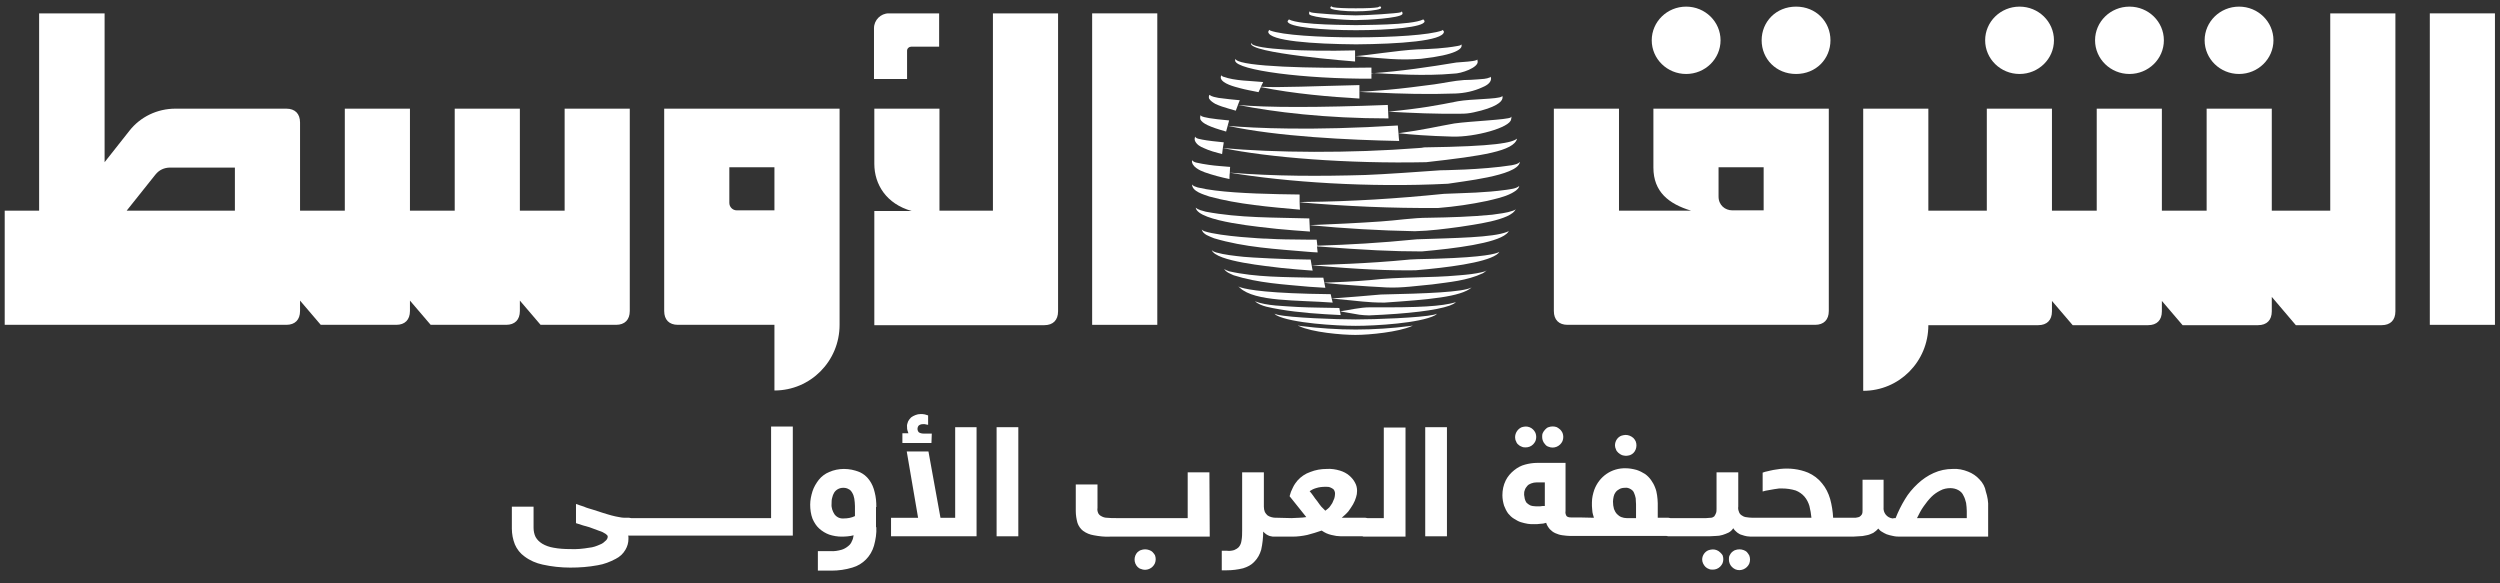 <svg width="300" height="70" viewBox="0 0 300 70" fill="none" xmlns="http://www.w3.org/2000/svg">
<rect x="0" y="0" width="300" height="70" fill="#333333" stroke="none"/>
<path d="M144.688 25.403C144.287 25.282 143.806 25.201 143.485 24.918C143.726 26.615 151.583 27.262 153.227 27.464C154.55 27.585 155.913 27.706 157.196 27.787C157.196 27.787 157.156 27.262 157.156 27.019C157.156 26.777 157.116 26.211 157.116 26.211C152.987 26.09 148.737 26.171 144.688 25.403Z" fill="white"/>
<path d="M181.891 25.08C181.811 25.201 181.691 25.241 181.571 25.282C180.769 25.564 179.887 25.645 179.045 25.767C176.559 26.009 173.994 26.09 171.468 26.13C169.504 26.13 167.619 26.453 165.695 26.575C162.809 26.777 160.083 26.898 157.156 27.019C161.365 27.423 165.535 27.666 169.784 27.746C171.588 27.706 173.392 27.464 175.196 27.221C176.6 26.979 181.37 26.453 181.891 25.08Z" fill="white"/>
<path d="M144.568 20.675C145.49 20.999 146.532 21.281 147.534 21.483C147.534 21.483 147.534 20.958 147.575 20.756C147.575 20.514 147.615 20.029 147.615 20.029C146.773 19.948 145.891 19.908 145.089 19.786C144.568 19.706 144.007 19.625 143.525 19.504C143.365 19.463 143.165 19.382 143.044 19.221C142.924 19.988 144.007 20.473 144.568 20.675Z" fill="white"/>
<path d="M173.753 22.049C175.357 21.766 182.012 21.12 182.372 19.504V19.463V19.423C182.172 19.706 181.731 19.746 181.41 19.827C177.842 20.393 172.871 20.433 172.871 20.433C170.626 20.595 166.096 20.918 163.851 20.999C158.399 21.16 152.947 21.16 147.534 20.716C154.35 21.847 164.212 22.534 173.753 22.049Z" fill="white"/>
<path d="M148.777 10.573C149.499 10.776 150.261 10.897 151.022 11.058C151.103 10.856 151.223 10.654 151.303 10.452C155.232 11.26 159.722 11.624 163.129 11.826C163.129 11.584 163.129 11.26 163.129 10.978C163.129 10.735 163.129 10.493 163.129 10.21C157.757 10.331 153.668 10.533 151.303 10.412C151.383 10.25 151.503 10.008 151.584 9.846C150.02 9.685 148.256 9.725 146.773 9.2C146.693 9.159 146.612 9.119 146.572 9.038C146.492 9.119 146.492 9.24 146.492 9.361C146.653 10.048 148.176 10.412 148.777 10.573Z" fill="white"/>
<path d="M174.675 11.22C175.758 11.18 176.88 10.937 177.842 10.493C178.243 10.331 178.885 10.008 178.925 9.483C178.925 9.402 178.925 9.321 178.885 9.2C178.885 9.24 178.845 9.24 178.805 9.281C178.364 9.483 177.842 9.483 177.361 9.523C176.8 9.563 176.239 9.604 175.678 9.604C174.475 9.685 173.272 9.967 172.069 10.129C170.225 10.371 168.381 10.614 166.537 10.776C165.374 10.856 164.252 10.978 163.089 11.018C163.691 11.058 164.292 11.099 164.893 11.099C168.181 11.26 171.428 11.341 174.675 11.22Z" fill="white"/>
<path d="M145.851 12.473C146.372 12.715 146.893 12.877 147.454 13.039C147.735 13.119 148.056 13.2 148.296 13.281C148.376 13.079 148.457 12.836 148.537 12.634C148.617 12.432 148.697 12.19 148.777 12.028C147.935 11.947 147.053 11.867 146.212 11.745C145.851 11.665 145.45 11.624 145.129 11.382C145.049 11.503 145.049 11.705 145.089 11.826C145.249 12.109 145.57 12.311 145.851 12.473Z" fill="white"/>
<path d="M166.537 12.594C158.198 12.917 151.985 12.917 148.577 12.594C152.826 13.442 159.08 14.21 166.617 14.21C166.617 14.25 166.537 12.594 166.537 12.594Z" fill="white"/>
<path d="M147.133 15.786C147.254 15.382 147.374 14.857 147.494 14.453C145.289 14.251 144.447 14.089 144.167 13.927C144.127 13.887 144.087 13.847 144.087 13.806C144.007 13.968 144.007 14.17 144.047 14.331C144.287 14.816 145.129 15.22 147.133 15.786Z" fill="white"/>
<path d="M144.448 17.766C145.129 18.089 145.891 18.291 146.652 18.493C146.693 18.049 146.773 17.523 146.853 17.079C146.011 16.998 144.889 16.877 144.287 16.756C144.007 16.675 143.566 16.675 143.405 16.392C143.365 16.554 143.325 16.756 143.405 16.917C143.606 17.362 144.047 17.604 144.448 17.766Z" fill="white"/>
<path d="M162.728 3.624C166.777 3.624 170.867 3.26 170.947 2.573C170.947 2.492 170.867 2.371 170.786 2.331C169.423 3.058 163.209 2.977 162.728 3.017C162.247 2.977 156.033 3.058 154.67 2.331C154.63 2.411 154.51 2.492 154.51 2.573C154.59 3.26 158.679 3.624 162.728 3.624Z" fill="white"/>
<path d="M162.728 5.321C167.9 5.281 173.152 4.917 173.272 3.826C173.272 3.745 173.192 3.664 173.112 3.583C173.112 3.624 173.072 3.624 173.032 3.664C170.065 4.755 155.352 4.755 152.425 3.664C152.385 3.624 152.345 3.624 152.345 3.583C152.265 3.624 152.225 3.705 152.185 3.826C152.305 4.917 157.557 5.281 162.728 5.321Z" fill="white"/>
<path d="M162.608 7.382C162.608 7.179 162.608 6.897 162.608 6.695C162.608 6.493 162.608 6.21 162.608 6.048C156.274 6.21 150.862 5.886 150.22 5.28C150.18 5.24 150.18 5.2 150.14 5.159C149.499 6.371 162.608 7.382 162.608 7.382Z" fill="white"/>
<path d="M170.506 7.058C174.916 6.573 175.397 5.806 175.397 5.482C175.397 5.402 175.357 5.361 175.357 5.321C175.277 5.482 175.036 5.482 174.876 5.523C173.312 5.806 171.669 5.886 170.065 5.927C167.7 6.048 164.052 6.654 162.648 6.735C166.136 7.018 167.86 7.26 170.506 7.058Z" fill="white"/>
<path d="M164.573 9.442V8.755C166.978 8.876 170.907 9.159 174.435 8.836C175.357 8.836 177.401 8.109 177.321 7.381C177.321 7.301 177.281 7.22 177.281 7.139C177.281 7.179 177.201 7.179 177.161 7.22C176.76 7.381 175.678 7.422 174.755 7.503C171.588 8.028 168.101 8.553 164.573 8.796V8.109C157.076 8.23 149.178 7.987 148.336 7.179C148.296 7.139 148.256 7.099 148.256 7.058C148.216 7.139 148.216 7.22 148.216 7.301C148.457 8.432 156.515 9.482 164.573 9.442Z" fill="white"/>
<path d="M166.577 13.402C169.704 13.564 172.15 13.685 175.317 13.645C175.878 13.645 176.279 13.604 176.84 13.483C179.486 12.917 180.208 12.23 180.288 11.826C180.328 11.705 180.288 11.584 180.288 11.503C180.288 11.543 180.248 11.543 180.208 11.584C179.807 11.907 176.519 11.867 174.956 12.149C172.51 12.634 170.666 12.998 166.577 13.402Z" fill="white"/>
<path d="M167.82 15.988C169.343 16.15 171.308 16.311 174.274 16.392C177.04 16.473 181.21 15.301 181.33 14.331C181.37 14.21 181.37 14.089 181.37 13.968C181.37 14.008 181.33 14.049 181.29 14.089C180.929 14.372 176.519 14.534 174.515 14.816C172.43 15.18 170.827 15.584 167.82 15.988Z" fill="white"/>
<path d="M147.334 15.099C153.267 16.392 161.887 16.796 167.9 16.917C167.9 16.917 167.82 16.271 167.82 15.988C167.78 15.705 167.74 15.059 167.74 15.059C157.437 15.705 150.461 15.382 147.334 15.099Z" fill="white"/>
<path d="M170.225 17.766C161.927 18.413 152.906 18.332 146.733 17.766C152.185 18.898 161.686 19.665 171.147 19.463C177.963 18.695 181.651 18.13 182.052 16.635C181.41 17.12 179.646 17.564 170.907 17.685C170.666 17.726 170.466 17.766 170.225 17.766Z" fill="white"/>
<path d="M172.59 24.958C174.595 24.797 176.519 24.514 178.444 24.11C179.446 23.867 180.488 23.665 181.41 23.18C181.771 22.978 182.132 22.776 182.292 22.413V22.372V22.332V22.291C182.292 22.291 182.292 22.291 182.292 22.332C181.891 22.655 181.25 22.696 180.769 22.776C178.123 23.14 176.118 23.14 173.272 23.261C167.699 23.827 162.087 24.191 156.555 24.231C156.314 24.231 156.114 24.271 155.913 24.271C161.445 24.756 167.098 24.999 172.59 24.958Z" fill="white"/>
<path d="M145.811 22.857C145.129 22.776 144.407 22.655 143.726 22.494C143.485 22.413 143.165 22.332 143.044 22.13C143.044 22.978 144.448 23.342 145.129 23.584C148.537 24.514 152.385 24.837 155.993 25.16C155.993 25.16 155.953 24.554 155.953 24.271C155.953 24.11 155.953 23.342 155.953 23.342C152.746 23.302 148.697 23.221 145.811 22.857Z" fill="white"/>
<path d="M170.626 30.171C174.675 29.807 179.446 29.201 180.769 28.07C180.889 27.948 181.009 27.868 181.05 27.706C181.009 27.747 180.969 27.787 180.849 27.827C179.125 28.514 174.635 28.555 170.025 28.716C165.535 29.161 161.927 29.363 158.078 29.484C158.038 29.201 158.038 28.918 157.998 28.757C157.597 28.757 157.196 28.757 156.795 28.757C154.31 28.716 154.109 28.757 151.944 28.635H151.744C151.744 28.635 146.532 28.393 144.528 27.747C144.407 27.706 144.287 27.625 144.207 27.544C144.367 28.151 145.129 28.353 145.69 28.595C149.339 29.686 153.147 29.888 156.915 30.211C157.236 30.252 157.557 30.252 158.118 30.292C158.118 30.292 158.078 29.969 158.038 29.565C163.811 30.009 167.098 30.171 170.626 30.171Z" fill="white"/>
<path d="M156.755 31.141C154.55 31.141 149.9 30.898 149.218 30.817C148.096 30.696 146.933 30.575 145.931 30.292C145.69 30.211 145.57 30.171 145.41 30.009C145.891 31.383 152.225 31.949 153.748 32.151C154.951 32.272 156.274 32.393 157.517 32.474L157.397 31.828C157.356 31.625 157.276 31.141 157.276 31.141C157.116 31.141 156.915 31.141 156.755 31.141Z" fill="white"/>
<path d="M170.105 31.1C169.824 31.1 169.504 31.141 169.223 31.141C163.851 31.666 159.361 31.747 157.396 31.828C163.33 32.353 166.697 32.474 169.864 32.434C173.673 32.111 178.123 31.545 179.566 30.575C179.726 30.454 179.847 30.373 179.927 30.211C179.887 30.252 179.807 30.292 179.686 30.333C179.045 30.575 177 30.979 170.105 31.1Z" fill="white"/>
<path d="M177.923 32.636C177 32.878 176.038 32.959 175.076 33.04C171.628 33.363 167.94 33.201 164.493 33.605C162.769 33.767 160.002 33.888 158.84 33.928C158.84 33.928 159.241 33.969 159.561 34.009C160.403 34.09 161.205 34.171 161.967 34.211C163.45 34.333 164.974 34.413 166.417 34.494C168.221 34.575 170.065 34.292 171.869 34.13C173.914 33.848 176.038 33.686 177.923 32.797C178.123 32.676 178.283 32.595 178.404 32.393C178.404 32.393 178.404 32.393 178.364 32.434C178.283 32.555 178.123 32.595 177.923 32.636Z" fill="white"/>
<path d="M157.557 33.322C154.27 33.242 150.662 33.282 147.494 32.555C147.374 32.514 147.254 32.474 147.174 32.434C147.094 32.393 146.933 32.312 146.893 32.272C147.134 32.676 147.615 32.838 148.056 33.04C150.982 33.969 154.069 34.131 157.116 34.413C157.717 34.454 158.439 34.494 159.04 34.535L158.92 33.929C158.92 33.929 158.84 33.484 158.8 33.322C158.359 33.322 157.958 33.322 157.557 33.322Z" fill="white"/>
<path d="M160.243 35.787L159.762 35.828L160.243 35.868C163.089 36.11 163.971 36.312 166.136 36.312C171.468 35.949 175.317 35.626 176.599 34.494C175.517 35.06 171.267 35.221 165.695 35.343C163.37 35.545 162.448 35.626 160.243 35.787Z" fill="white"/>
<path d="M148.898 34.494C148.737 34.454 148.657 34.413 148.577 34.333C148.617 34.373 148.697 34.454 148.777 34.535C150.621 36.232 155.633 35.989 159.922 36.312C159.922 36.312 159.842 35.949 159.802 35.828C159.762 35.666 159.682 35.302 159.682 35.302C152.305 35.221 149.78 34.777 148.898 34.494Z" fill="white"/>
<path d="M164.412 36.878C163.169 36.878 161.967 37.202 160.804 37.363C161.766 37.525 162.408 37.646 163.129 37.767C163.49 37.808 163.891 37.848 164.292 37.848C169.063 37.646 172.35 37.242 173.954 36.676C174.274 36.555 174.515 36.434 174.755 36.232C174.755 36.232 174.715 36.272 174.675 36.272C172.991 36.757 170.426 36.919 164.412 36.878Z" fill="white"/>
<path d="M155.753 36.838C154.069 36.717 152.025 36.717 150.581 36.151C151.343 36.797 152.506 36.919 153.548 37.121C155.913 37.525 158.399 37.686 160.884 37.807C160.884 37.807 160.844 37.605 160.804 37.404C160.764 37.201 160.724 37.04 160.724 36.959C159.12 36.919 157.356 36.919 155.753 36.838Z" fill="white"/>
<path d="M162.688 39.545C160.524 39.545 158.198 39.383 156.274 39.141C156.154 39.141 155.753 39.06 155.753 39.06C155.793 39.1 155.873 39.141 155.913 39.141C157.437 39.868 160.965 40.191 162.648 40.191C164.372 40.191 167.86 39.828 169.383 39.141C169.424 39.1 169.504 39.1 169.544 39.06C169.544 39.06 169.183 39.141 169.023 39.141C167.179 39.383 164.853 39.545 162.688 39.545Z" fill="white"/>
<path d="M162.688 39.101C165.094 39.101 170.386 38.777 172.19 37.848C172.39 37.727 172.43 37.646 172.43 37.646C172.43 37.646 172.23 37.727 172.069 37.767C170.466 38.131 165.014 38.333 162.688 38.333C160.323 38.333 154.871 38.131 153.307 37.767C153.147 37.727 152.947 37.646 152.947 37.646C152.947 37.646 152.987 37.727 153.187 37.848C154.991 38.777 160.323 39.101 162.688 39.101Z" fill="white"/>
<path d="M162.688 2.411C164.092 2.411 167.9 2.169 168.261 1.724C168.381 1.603 168.221 1.361 168.221 1.361C168.221 1.361 168.181 1.442 168.06 1.482C167.74 1.603 164.011 1.846 162.688 1.846C161.325 1.846 157.637 1.603 157.316 1.482C157.196 1.442 157.156 1.361 157.156 1.361C157.156 1.361 157.036 1.563 157.116 1.724C157.477 2.129 161.285 2.411 162.688 2.411Z" fill="white"/>
<path d="M159.722 1.038C160.123 1.24 161.405 1.361 162.688 1.361C163.971 1.361 165.254 1.24 165.655 1.038C165.775 0.957 165.775 0.795 165.575 0.755C165.575 0.755 165.575 0.795 165.334 0.876C164.893 0.957 164.051 0.997 162.688 0.997C161.325 0.997 160.483 0.957 160.042 0.876C159.802 0.836 159.802 0.755 159.802 0.755C159.601 0.795 159.601 0.997 159.722 1.038Z" fill="white"/>
<path d="M62.384 37.323V36.07L64.869 38.98H73.93C74.972 38.98 75.573 38.373 75.573 37.323V13.039H67.756V25.282H62.384V13.039H54.566V25.282H49.194V13.039H41.377V25.282H36.005V14.695C36.005 13.645 35.403 13.039 34.361 13.039H21.051C18.886 13.039 16.842 14.008 15.519 15.705L12.552 19.463V1.604H4.695V25.282H0.565V38.98H34.361C35.403 38.98 36.005 38.373 36.005 37.323V36.07L38.49 38.98H47.551C48.593 38.98 49.194 38.373 49.194 37.323V36.07L51.68 38.98H60.74C61.782 38.98 62.384 38.373 62.384 37.323ZM28.187 25.282H15.198L18.646 20.958C19.087 20.392 19.728 20.11 20.41 20.11H28.187V25.282Z" fill="white"/>
<path d="M119.111 25.282H112.736V13.039H104.919V19.665C104.919 22.13 106.362 24.474 109.409 25.322H104.919V39.02H125.325C126.367 39.02 126.968 38.414 126.968 37.363V1.604H119.151V25.282H119.111Z" fill="white"/>
<path d="M138.875 1.604H131.058V38.98H138.875V1.604Z" fill="white"/>
<path d="M81.346 38.98H92.932V46.859C97.262 46.859 100.75 43.343 100.75 38.98V13.039H79.703V37.323C79.703 38.373 80.304 38.98 81.346 38.98ZM87.52 20.069H92.932V25.241H88.402C87.921 25.241 87.52 24.837 87.52 24.352V20.069Z" fill="white"/>
<path d="M108.848 6.089C108.848 5.806 109.088 5.604 109.329 5.604H112.696V1.604H106.643C105.681 1.604 104.879 2.412 104.879 3.381V9.483H108.848V6.089Z" fill="white"/>
<path d="M279.63 25.282H272.614V13.039H264.797V25.282H259.425V13.039H251.607V25.282H246.235V13.039H238.418V25.282H231.402V13.039H223.585V46.899C227.914 46.899 231.402 43.384 231.402 39.02H244.592C245.634 39.02 246.235 38.414 246.235 37.363V36.111L248.721 39.02H257.781C258.824 39.02 259.425 38.414 259.425 37.363V36.111L261.911 39.02H270.971C272.013 39.02 272.614 38.414 272.614 37.363V35.626L275.501 39.02H285.804C286.846 39.02 287.448 38.414 287.448 37.363V1.604H279.63V25.282Z" fill="white"/>
<path d="M299.394 1.604H291.577V38.98H299.394V1.604Z" fill="white"/>
<path d="M188.105 38.98H217.812C218.854 38.98 219.456 38.373 219.456 37.323V13.039H198.408V20.11C198.408 23.019 200.253 24.474 202.939 25.282H194.279V13.039H186.462V37.323C186.462 38.373 187.063 38.98 188.105 38.98ZM206.226 20.069H211.638V25.241H207.87C207.028 25.241 206.226 24.635 206.226 23.585V20.069Z" fill="white"/>
<path d="M268.686 8.877C270.966 8.877 272.815 7.068 272.815 4.836C272.815 2.604 270.966 0.795 268.686 0.795C266.405 0.795 264.556 2.604 264.556 4.836C264.556 7.068 266.405 8.877 268.686 8.877Z" fill="white"/>
<path d="M255.536 8.877C257.817 8.877 259.665 7.068 259.665 4.836C259.665 2.604 257.817 0.795 255.536 0.795C253.256 0.795 251.407 2.604 251.407 4.836C251.407 7.068 253.256 8.877 255.536 8.877Z" fill="white"/>
<path d="M242.347 8.877C244.627 8.877 246.476 7.068 246.476 4.836C246.476 2.604 244.627 0.795 242.347 0.795C240.066 0.795 238.218 2.604 238.218 4.836C238.218 7.068 240.066 8.877 242.347 8.877Z" fill="white"/>
<path d="M215.527 8.877C217.932 8.877 219.656 7.058 219.656 4.836C219.656 2.614 217.932 0.795 215.527 0.795C213.121 0.795 211.397 2.614 211.397 4.836C211.397 7.058 213.121 8.877 215.527 8.877Z" fill="white"/>
<path d="M202.337 8.877C204.618 8.877 206.466 7.068 206.466 4.836C206.466 2.604 204.618 0.795 202.337 0.795C200.057 0.795 198.208 2.604 198.208 4.836C198.208 7.068 200.057 8.877 202.337 8.877Z" fill="white"/>
<path d="M92.411 62.173H90.206H87.279H84.353H81.426H78.46H75.734C75.653 62.173 75.573 62.132 75.493 62.132H74.932C74.731 62.132 74.491 62.092 74.29 62.051C74.01 62.011 73.689 61.93 73.368 61.849C73.048 61.769 72.687 61.647 72.286 61.526C71.885 61.405 71.524 61.284 71.163 61.163C70.803 61.041 70.402 60.961 70.081 60.799C69.76 60.678 69.4 60.597 69.119 60.476V62.779C69.72 62.981 70.241 63.142 70.722 63.264C71.163 63.425 71.564 63.587 71.925 63.708C72.206 63.789 72.446 63.91 72.687 64.072C72.847 64.193 72.927 64.274 72.927 64.395C72.927 64.557 72.847 64.718 72.727 64.84C72.526 65.041 72.286 65.244 72.045 65.324C71.604 65.526 71.163 65.688 70.682 65.728C69.961 65.85 69.199 65.93 68.437 65.89C67.756 65.89 67.074 65.85 66.433 65.728C65.952 65.648 65.471 65.486 65.07 65.244C64.749 65.041 64.469 64.799 64.268 64.435C64.108 64.112 64.028 63.708 64.028 63.344V60.799H61.422V63.425C61.422 64.072 61.542 64.718 61.782 65.324C62.023 65.89 62.424 66.415 62.945 66.779C63.587 67.264 64.348 67.587 65.11 67.749C66.192 67.991 67.315 68.112 68.437 68.112C69.56 68.112 70.642 68.032 71.725 67.83C72.486 67.708 73.208 67.425 73.889 67.062C74.371 66.819 74.772 66.456 75.052 65.971C75.293 65.567 75.413 65.122 75.413 64.678C75.413 64.597 75.413 64.557 75.413 64.476C75.413 64.395 75.413 64.355 75.373 64.274H75.453C75.493 64.274 75.573 64.274 75.613 64.274H78.5H78.54H81.426H81.466H84.353H84.393H87.279H87.32H90.166C90.206 64.274 90.246 64.274 90.286 64.274H95.137V51.182H92.531V62.173H92.411Z" fill="white"/>
<path d="M105.16 60.839C105.16 60.233 105.12 59.668 104.959 59.062C104.839 58.536 104.639 58.051 104.318 57.607C103.997 57.162 103.596 56.839 103.115 56.637C102.514 56.395 101.912 56.273 101.271 56.273C100.67 56.273 100.068 56.395 99.507 56.637C99.026 56.839 98.585 57.162 98.264 57.566C97.944 57.971 97.663 58.455 97.503 58.94C97.342 59.465 97.222 59.991 97.222 60.556C97.222 61.122 97.302 61.728 97.503 62.254C97.703 62.698 97.944 63.102 98.304 63.425C98.665 63.749 99.066 63.991 99.507 64.153C99.988 64.314 100.509 64.395 100.99 64.395C101.471 64.395 101.993 64.355 102.434 64.234C102.394 64.476 102.353 64.718 102.233 64.92C102.153 65.163 101.993 65.365 101.792 65.526C101.552 65.728 101.271 65.89 100.99 65.971C100.549 66.092 100.108 66.173 99.627 66.133H98.144V68.476H99.788C100.63 68.476 101.471 68.355 102.273 68.112C103.556 67.749 104.518 66.739 104.879 65.486C105.08 64.759 105.2 63.991 105.16 63.264H105.12V60.839H105.16ZM102.594 61.93C102.193 62.132 101.712 62.213 101.271 62.213C100.83 62.254 100.429 62.092 100.148 61.728C99.908 61.365 99.748 60.92 99.788 60.476C99.788 60.233 99.788 59.95 99.868 59.708C99.908 59.506 99.988 59.304 100.108 59.102C100.349 58.738 100.75 58.536 101.191 58.536C101.431 58.536 101.632 58.577 101.832 58.698C102.033 58.779 102.153 58.94 102.273 59.142C102.394 59.344 102.474 59.587 102.514 59.829C102.554 60.112 102.594 60.435 102.594 60.718V61.93Z" fill="white"/>
<path d="M114.621 62.133H112.857L111.414 54.172H108.808L110.171 62.133H106.924V64.355H117.187V51.263H114.621V62.133Z" fill="white"/>
<path d="M108.247 53.162H111.774L111.815 52.031H110.852C110.652 52.031 110.411 51.99 110.251 51.869C110.051 51.627 110.051 51.303 110.251 51.061C110.411 50.94 110.572 50.899 110.732 50.899C110.812 50.899 110.893 50.899 110.973 50.899C111.093 50.94 111.213 50.94 111.374 50.98V49.849C111.253 49.808 111.093 49.768 110.973 49.727C110.812 49.687 110.612 49.687 110.452 49.687C110.251 49.687 110.051 49.727 109.85 49.808C109.65 49.889 109.489 49.97 109.329 50.091C109.169 50.253 109.048 50.414 108.968 50.576C108.888 50.778 108.808 51.02 108.848 51.263C108.848 51.384 108.848 51.505 108.888 51.627C108.928 51.748 108.968 51.869 109.008 51.99H108.287V53.162H108.247Z" fill="white"/>
<path d="M122.198 51.263H119.592V64.355H122.198V51.263Z" fill="white"/>
<path d="M138.314 66.254C138.194 66.132 138.033 66.052 137.913 66.011C137.592 65.89 137.231 65.89 136.911 66.011C136.75 66.052 136.63 66.173 136.51 66.254C136.269 66.496 136.149 66.82 136.149 67.143C136.149 67.466 136.269 67.789 136.51 68.032C136.63 68.153 136.75 68.234 136.911 68.274C137.552 68.557 138.314 68.234 138.594 67.587C138.715 67.264 138.715 66.941 138.594 66.617C138.514 66.496 138.434 66.375 138.314 66.254Z" fill="white"/>
<path d="M142.523 56.677V62.172H133.944C133.583 62.172 133.182 62.172 132.822 62.132C132.581 62.132 132.341 62.051 132.14 61.93C131.98 61.849 131.859 61.728 131.779 61.566C131.699 61.364 131.659 61.162 131.699 60.96V58.132H129.093V61.324C129.093 61.809 129.173 62.294 129.294 62.738C129.414 63.102 129.655 63.465 129.975 63.708C130.376 63.991 130.777 64.152 131.258 64.233C131.9 64.355 132.581 64.435 133.223 64.395H145.169L145.129 56.677H142.523Z" fill="white"/>
<path d="M166.056 62.173H164.091C164.011 62.173 163.931 62.132 163.851 62.132H161.005C161.285 61.89 161.566 61.647 161.806 61.364C162.007 61.082 162.207 60.799 162.368 60.516C162.528 60.233 162.648 59.95 162.728 59.667C162.809 59.425 162.849 59.182 162.849 58.9C162.849 58.536 162.768 58.213 162.608 57.93C162.448 57.607 162.207 57.324 161.927 57.081C161.606 56.798 161.205 56.596 160.804 56.475C160.283 56.314 159.722 56.233 159.2 56.273C158.519 56.273 157.837 56.394 157.236 56.637C156.635 56.839 156.114 57.203 155.713 57.647C155.633 57.768 155.512 57.889 155.432 58.011C155.312 58.172 155.232 58.334 155.151 58.496C155.071 58.657 154.991 58.859 154.911 59.021C154.871 59.182 154.791 59.385 154.751 59.546L156.755 62.051C156.474 62.092 156.154 62.132 155.873 62.132C155.552 62.132 155.272 62.173 154.991 62.173L153.307 62.132C153.227 62.132 153.187 62.132 153.107 62.132H153.067C152.866 62.132 152.706 62.092 152.546 62.051C152.385 62.011 152.225 61.93 152.105 61.849C151.984 61.728 151.864 61.607 151.784 61.445C151.704 61.243 151.664 61.041 151.664 60.799V56.677H149.058V63.627C149.058 64.031 149.058 64.476 148.978 64.88C148.938 65.163 148.857 65.405 148.657 65.647C148.497 65.809 148.296 65.93 148.096 66.011C147.815 66.092 147.534 66.132 147.254 66.092H146.612V68.436H147.214C147.855 68.436 148.537 68.355 149.178 68.193C149.699 68.031 150.18 67.789 150.541 67.385C150.942 66.981 151.183 66.496 151.343 65.971C151.503 65.243 151.583 64.516 151.583 63.789C151.704 63.91 151.824 64.031 151.944 64.112C152.065 64.193 152.225 64.274 152.345 64.314C152.465 64.355 152.586 64.355 152.746 64.395C152.826 64.395 152.946 64.395 153.067 64.395H153.227C153.267 64.395 153.347 64.395 153.387 64.395H155.111C155.713 64.395 156.314 64.314 156.875 64.193C157.477 64.031 158.038 63.87 158.599 63.668C158.8 63.789 158.96 63.91 159.16 63.991C159.361 64.072 159.561 64.153 159.762 64.193C159.962 64.233 160.163 64.274 160.363 64.314C160.564 64.314 160.724 64.355 160.924 64.355H163.49C163.57 64.395 163.65 64.395 163.731 64.395H168.662V51.303H166.056V62.173ZM160.123 59.789C160.042 59.991 159.962 60.152 159.882 60.354C159.762 60.556 159.641 60.718 159.521 60.88C159.361 61.041 159.2 61.162 159.04 61.284C158.88 61.122 158.719 60.96 158.559 60.799C158.399 60.597 158.238 60.395 158.078 60.152C157.918 59.95 157.717 59.708 157.597 59.506C157.437 59.304 157.316 59.102 157.156 58.94C157.396 58.778 157.637 58.657 157.918 58.576C158.278 58.455 158.679 58.415 159.08 58.415C159.281 58.415 159.481 58.415 159.641 58.496C159.762 58.536 159.882 58.617 160.002 58.698C160.082 58.778 160.123 58.859 160.163 58.98C160.203 59.061 160.203 59.182 160.203 59.263C160.203 59.465 160.163 59.627 160.123 59.789Z" fill="white"/>
<path d="M173.633 51.263H171.027V64.355H173.633V51.263Z" fill="white"/>
<path d="M181.811 52.475C181.811 52.637 181.851 52.839 181.932 52.96C181.972 53.122 182.092 53.283 182.212 53.364C182.332 53.485 182.493 53.566 182.613 53.606C182.773 53.687 182.934 53.687 183.094 53.687C183.415 53.687 183.736 53.566 183.976 53.324C184.096 53.203 184.177 53.081 184.257 52.92C184.377 52.596 184.377 52.273 184.257 51.95C184.177 51.788 184.096 51.667 183.976 51.546C183.736 51.303 183.415 51.182 183.094 51.182C182.934 51.182 182.773 51.222 182.613 51.263C182.132 51.465 181.811 51.95 181.811 52.475Z" fill="white"/>
<path d="M185.82 53.606C186.462 53.889 187.223 53.566 187.504 52.919C187.624 52.596 187.624 52.273 187.504 51.95C187.424 51.788 187.344 51.667 187.223 51.546C187.103 51.424 186.943 51.344 186.823 51.263C186.502 51.142 186.141 51.142 185.82 51.263C185.66 51.303 185.54 51.424 185.419 51.546C185.299 51.667 185.219 51.788 185.139 51.95C185.059 52.111 185.059 52.273 185.059 52.435C185.059 52.758 185.179 53.081 185.419 53.324C185.5 53.445 185.66 53.566 185.82 53.606Z" fill="white"/>
<path d="M195.081 52.192C194.921 52.192 194.76 52.233 194.6 52.273C194.119 52.435 193.798 52.92 193.798 53.445C193.798 53.607 193.838 53.768 193.918 53.93C193.958 54.092 194.079 54.213 194.199 54.334C194.319 54.455 194.48 54.536 194.64 54.617C194.8 54.657 194.961 54.698 195.121 54.698C195.281 54.698 195.442 54.657 195.602 54.617C195.923 54.496 196.163 54.253 196.284 53.93C196.404 53.607 196.404 53.283 196.284 52.96C196.203 52.798 196.123 52.677 196.003 52.556C195.722 52.314 195.402 52.192 195.081 52.192Z" fill="white"/>
<path d="M209.634 66.254C209.513 66.132 209.353 66.052 209.233 66.011C208.912 65.89 208.551 65.89 208.23 66.011C208.07 66.052 207.95 66.173 207.83 66.254C207.709 66.375 207.629 66.496 207.549 66.658C207.469 66.82 207.469 66.981 207.469 67.143C207.469 67.466 207.589 67.789 207.83 68.032C207.95 68.153 208.07 68.234 208.23 68.314C208.872 68.597 209.634 68.274 209.914 67.628C210.035 67.304 210.035 66.981 209.914 66.658C209.834 66.537 209.754 66.375 209.634 66.254Z" fill="white"/>
<path d="M206.426 66.294C206.186 66.052 205.865 65.931 205.544 65.931C205.384 65.931 205.224 65.971 205.063 66.011C204.582 66.173 204.261 66.658 204.261 67.143C204.261 67.466 204.422 67.789 204.662 68.032C204.783 68.153 204.943 68.234 205.063 68.274C205.224 68.355 205.384 68.355 205.544 68.355C205.865 68.355 206.186 68.234 206.426 67.991C206.547 67.87 206.627 67.749 206.707 67.587C206.827 67.264 206.827 66.941 206.707 66.618C206.667 66.537 206.547 66.415 206.426 66.294Z" fill="white"/>
<path d="M237.536 57.526C237.175 57.122 236.694 56.798 236.173 56.596C235.572 56.354 234.97 56.233 234.329 56.273C233.527 56.273 232.765 56.435 232.044 56.758C231.322 57.081 230.681 57.526 230.119 58.051C229.518 58.617 228.997 59.223 228.596 59.91C228.155 60.637 227.794 61.364 227.473 62.173C227.353 62.173 227.233 62.173 227.113 62.213C226.431 62.132 225.95 61.526 226.03 60.839V57.566H223.505V61.243C223.505 61.405 223.505 61.566 223.424 61.728C223.344 61.849 223.264 61.93 223.144 62.011C222.983 62.092 222.823 62.092 222.663 62.132C222.462 62.132 222.222 62.132 221.941 62.132H221.099H219.977C219.937 61.364 219.816 60.597 219.616 59.869C219.415 59.182 219.095 58.536 218.654 58.011C218.213 57.445 217.611 57.001 216.97 56.718C215.888 56.273 214.725 56.152 213.602 56.273C213.322 56.314 213.081 56.354 212.801 56.394C212.52 56.435 212.32 56.516 212.079 56.556C211.879 56.596 211.718 56.637 211.518 56.718V58.98C211.758 58.9 211.999 58.859 212.239 58.819C212.48 58.778 212.72 58.738 212.921 58.698C213.121 58.657 213.322 58.657 213.482 58.617C213.602 58.617 213.763 58.617 213.883 58.617C214.404 58.617 214.965 58.698 215.487 58.859C215.888 59.021 216.248 59.263 216.529 59.587C216.81 59.91 217.01 60.314 217.13 60.718C217.251 61.203 217.331 61.688 217.371 62.132H210.435C210.395 62.132 210.355 62.132 210.315 62.132C210.034 62.132 209.754 62.092 209.473 62.051C209.273 62.011 209.112 61.93 208.952 61.809C208.832 61.728 208.711 61.566 208.671 61.405C208.591 61.203 208.551 61.001 208.591 60.799V56.677H205.985V61.041C205.985 61.243 205.985 61.445 205.905 61.607C205.865 61.728 205.785 61.849 205.705 61.971C205.584 62.051 205.464 62.132 205.304 62.132C205.103 62.132 204.903 62.173 204.743 62.173H203.139C203.099 62.173 203.099 62.173 203.059 62.173H200.453C200.373 62.173 200.293 62.132 200.212 62.132H198.93V60.395C198.93 60.071 198.889 59.748 198.849 59.425C198.809 59.102 198.729 58.778 198.609 58.496C198.489 58.172 198.328 57.889 198.128 57.607C197.927 57.324 197.687 57.081 197.406 56.879C197.085 56.677 196.765 56.516 196.404 56.394C195.963 56.273 195.522 56.192 195.081 56.192C193.397 56.152 191.914 57.162 191.313 58.778C191.152 59.263 191.032 59.748 191.032 60.273C191.032 60.435 191.032 60.556 191.032 60.718C191.032 60.92 191.072 61.082 191.072 61.243C191.072 61.405 191.112 61.566 191.152 61.728C191.192 61.89 191.232 62.011 191.272 62.132L189.508 62.092C189.428 62.092 189.388 62.092 189.308 62.092H188.506C188.306 62.092 188.105 62.051 187.985 61.93C187.865 61.728 187.825 61.526 187.865 61.324V55.546H184.457C183.976 55.546 183.455 55.627 183.014 55.748C182.533 55.869 182.092 56.112 181.691 56.435C181.29 56.758 180.929 57.162 180.689 57.647C180.408 58.213 180.288 58.819 180.288 59.425C180.288 59.869 180.368 60.273 180.488 60.678C180.609 61.001 180.769 61.324 180.969 61.607C181.17 61.849 181.41 62.092 181.691 62.253C181.972 62.415 182.212 62.577 182.493 62.657C182.773 62.738 183.054 62.819 183.335 62.859C183.575 62.9 183.816 62.9 184.096 62.9C184.337 62.9 184.577 62.9 184.818 62.859C185.059 62.859 185.299 62.819 185.54 62.738C185.62 63.021 185.78 63.264 185.981 63.506C186.181 63.708 186.381 63.87 186.662 63.991C186.943 64.112 187.183 64.193 187.504 64.233C187.825 64.274 188.145 64.314 188.426 64.314H189.549C189.629 64.314 189.669 64.314 189.749 64.314H199.972C200.052 64.314 200.132 64.355 200.212 64.355H203.099H205.103C205.384 64.355 205.625 64.314 205.905 64.314C206.186 64.314 206.426 64.274 206.707 64.193C206.948 64.112 207.188 64.031 207.429 63.91C207.669 63.789 207.87 63.587 207.99 63.385C208.11 63.587 208.27 63.748 208.471 63.91C208.631 64.031 208.832 64.153 209.032 64.193C209.233 64.274 209.433 64.314 209.634 64.355C209.794 64.355 209.914 64.395 210.075 64.395H210.115C210.155 64.395 210.195 64.395 210.275 64.395H220.979H221.821C222.262 64.395 222.663 64.395 223.024 64.355C223.344 64.355 223.665 64.314 223.986 64.233C224.266 64.193 224.507 64.072 224.787 63.95C225.028 63.789 225.228 63.627 225.389 63.425C225.509 63.546 225.629 63.708 225.79 63.789C225.99 63.91 226.191 64.031 226.391 64.112C226.632 64.193 226.912 64.274 227.153 64.314C227.473 64.395 227.794 64.395 228.075 64.395H238.578V60.92C238.618 60.233 238.498 59.587 238.298 58.98C238.218 58.455 237.937 57.93 237.536 57.526ZM184.818 60.758C184.658 60.758 184.457 60.758 184.297 60.758C184.056 60.758 183.816 60.718 183.615 60.637C183.455 60.556 183.295 60.435 183.174 60.314C183.094 60.193 183.014 60.031 182.974 59.869C182.934 59.708 182.934 59.546 182.894 59.385C182.894 59.182 182.894 58.98 182.974 58.819C183.014 58.657 183.134 58.455 183.254 58.334C183.375 58.172 183.535 58.092 183.736 58.011C183.936 57.93 184.177 57.889 184.377 57.889H185.379V60.718C185.179 60.718 185.018 60.718 184.818 60.758ZM196.364 62.173H195.201C195.001 62.173 194.76 62.132 194.56 62.051C194.359 61.971 194.199 61.849 194.039 61.688C193.878 61.526 193.758 61.284 193.678 61.082C193.598 60.799 193.558 60.516 193.558 60.193C193.558 59.991 193.598 59.789 193.638 59.587C193.678 59.385 193.758 59.223 193.878 59.061C193.999 58.9 194.159 58.778 194.319 58.698C194.52 58.576 194.76 58.536 195.001 58.536C195.241 58.496 195.482 58.576 195.682 58.698C195.883 58.819 196.003 58.94 196.083 59.142C196.163 59.344 196.244 59.546 196.284 59.789C196.284 60.031 196.324 60.273 196.324 60.516V62.173H196.364ZM236.053 62.173H230.039C230.28 61.688 230.52 61.203 230.841 60.758C231.122 60.354 231.442 59.95 231.763 59.627C232.084 59.304 232.445 59.061 232.845 58.859C233.206 58.657 233.647 58.576 234.048 58.576C234.369 58.576 234.73 58.657 235.01 58.819C235.291 58.98 235.491 59.182 235.612 59.465C235.772 59.748 235.852 60.031 235.932 60.354C235.973 60.678 236.013 61.001 236.013 61.324V62.173H236.053Z" fill="white"/>
</svg>
